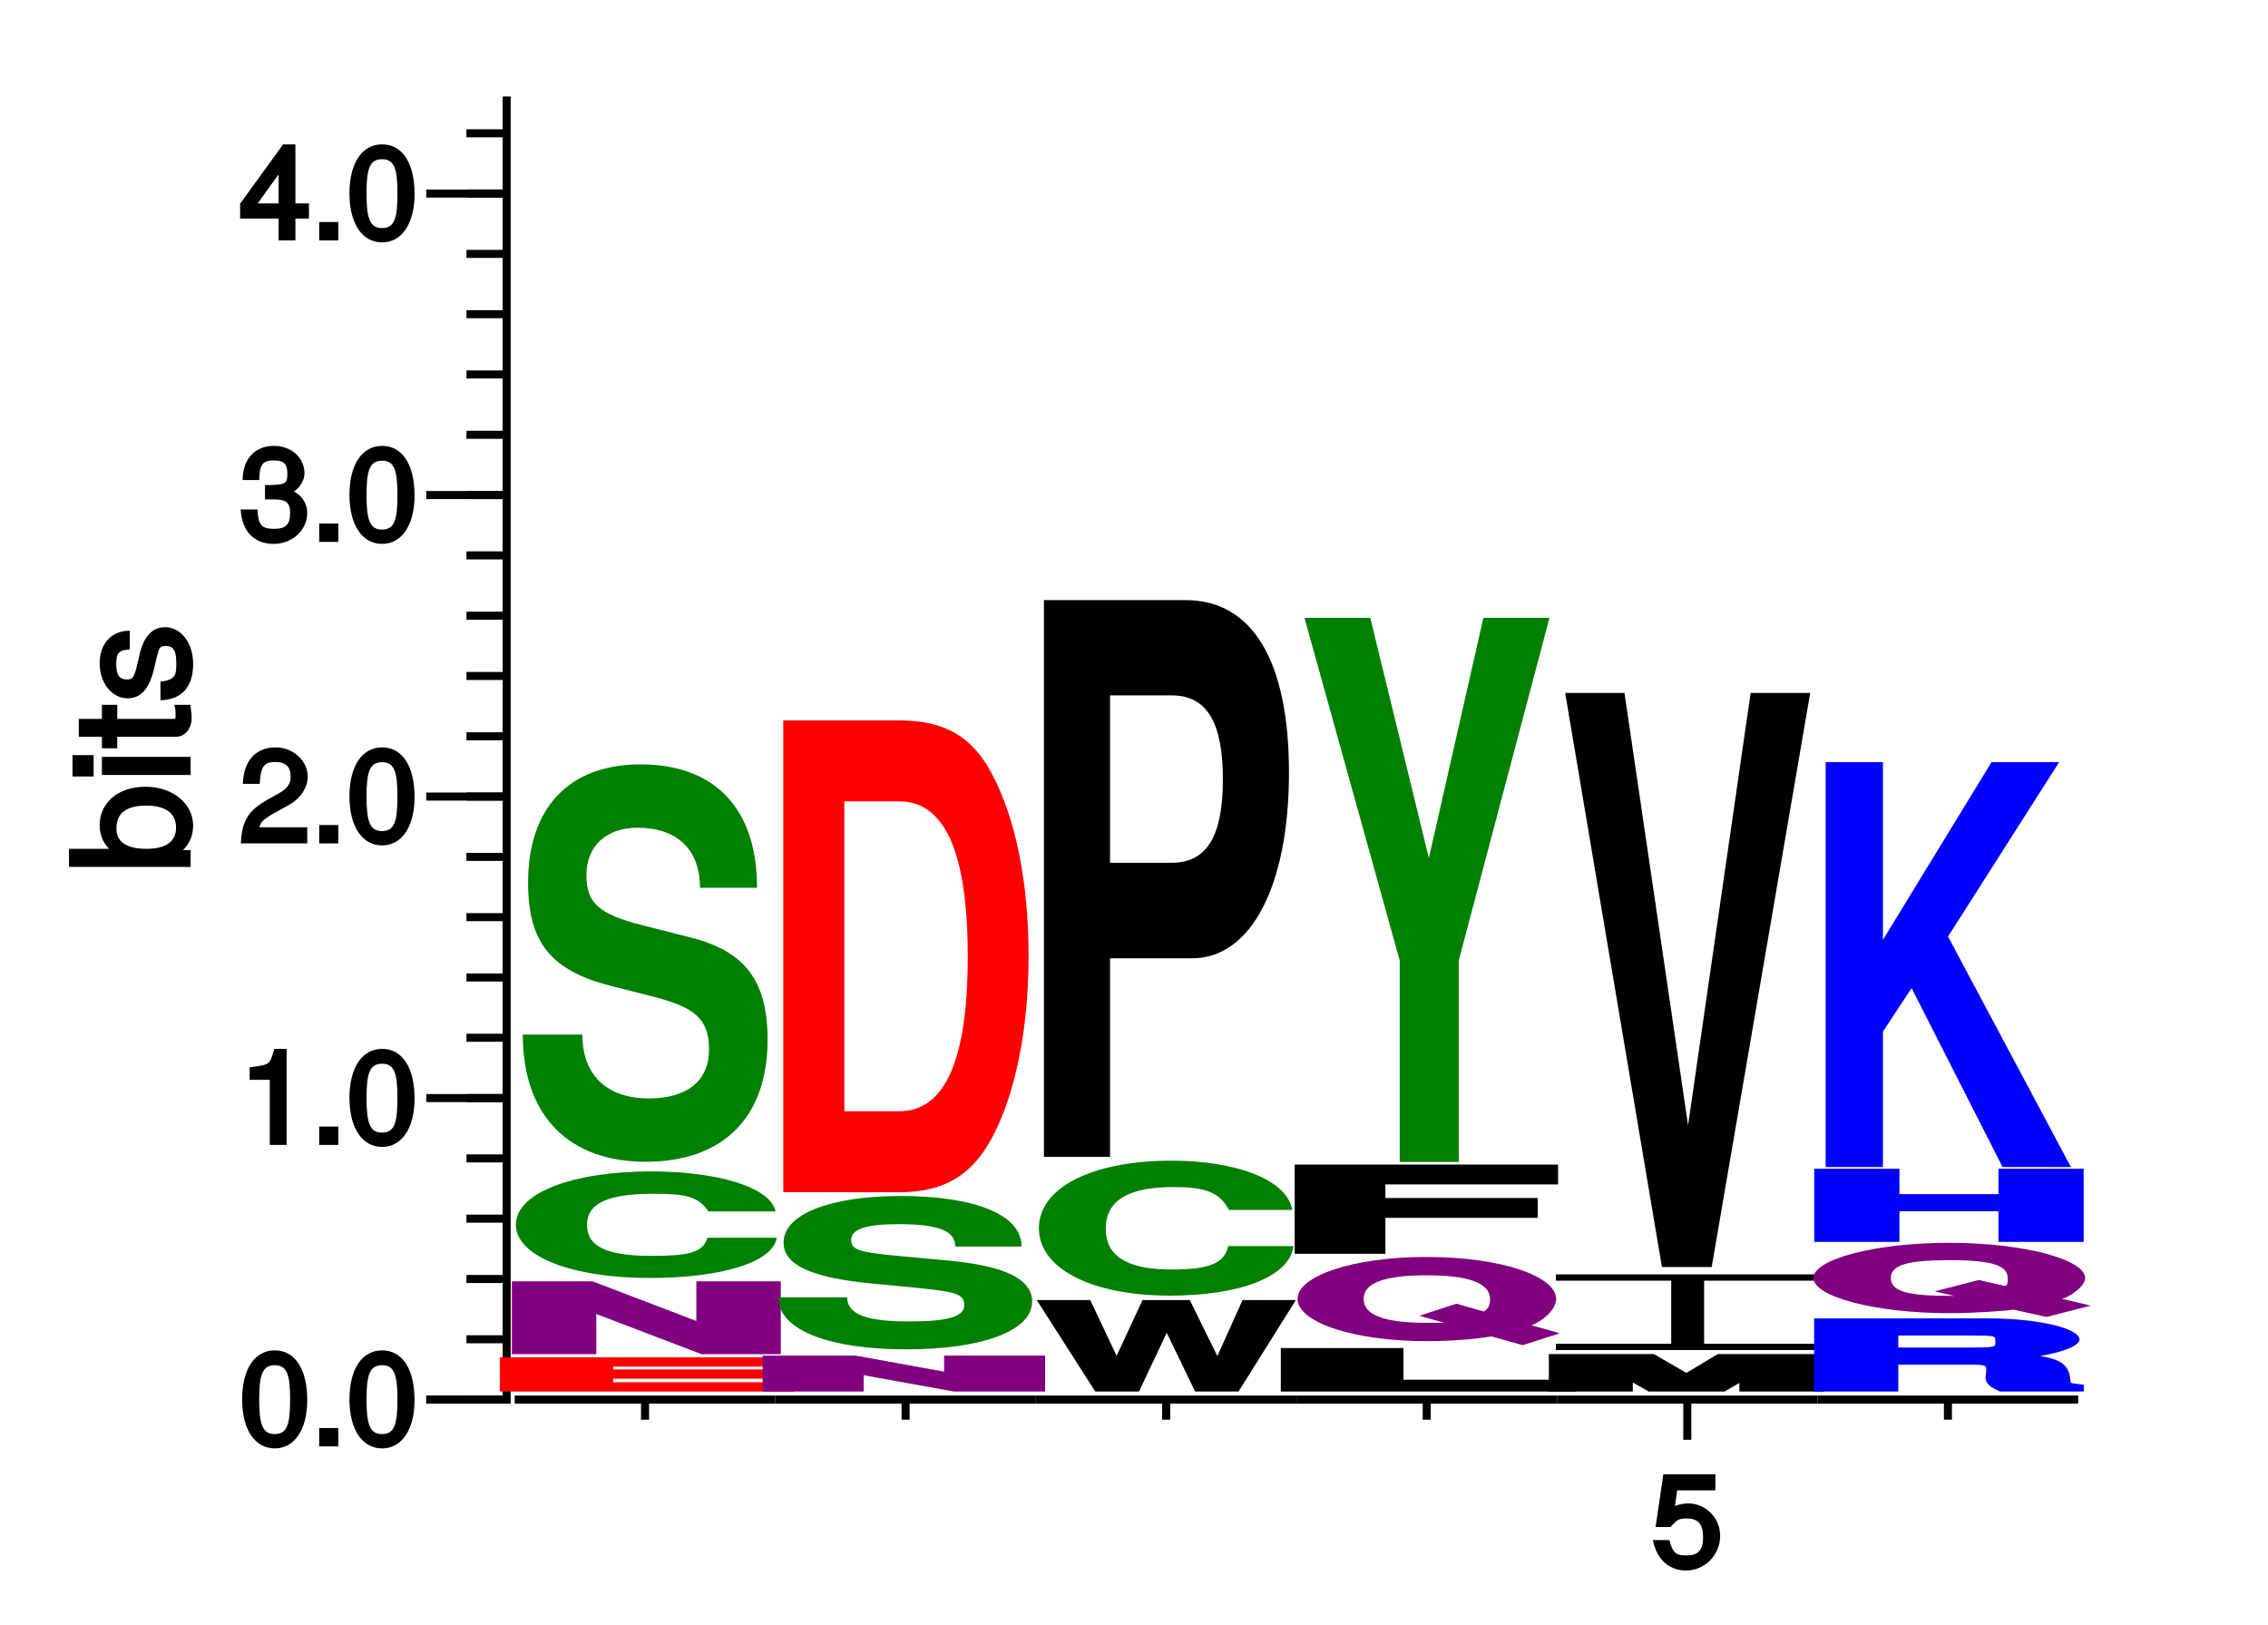 <?xml version="1.0" encoding="UTF-8"?>
<svg xmlns="http://www.w3.org/2000/svg" xmlns:xlink="http://www.w3.org/1999/xlink" width="141pt" height="101pt" viewBox="0 0 141 101" version="1.1">
<defs>
<g>
<symbol overflow="visible" id="glyph0-0">
<path style="stroke:none;" d=""/>
</symbol>
<symbol overflow="visible" id="glyph0-1">
<path style="stroke:none;" d="M 4.219 -2.875 C 4.219 -4.844 3.438 -5.969 2.203 -5.969 C 0.969 -5.969 0.172 -4.828 0.172 -2.922 C 0.172 -1.016 0.984 0.125 2.203 0.125 C 3.406 0.125 4.219 -1.016 4.219 -2.875 Z M 3.156 -2.938 C 3.156 -1.344 2.969 -0.766 2.188 -0.766 C 1.438 -0.766 1.234 -1.375 1.234 -2.922 C 1.234 -4.469 1.438 -5.047 2.203 -5.047 C 2.953 -5.047 3.156 -4.469 3.156 -2.938 Z M 3.156 -2.938 "/>
</symbol>
<symbol overflow="visible" id="glyph0-2">
<path style="stroke:none;" d="M 1.703 -0.156 L 1.703 -1.141 L 0.516 -1.141 L 0.516 0 L 1.703 0 Z M 1.703 -0.156 "/>
</symbol>
<symbol overflow="visible" id="glyph0-3">
<path style="stroke:none;" d="M 2.938 -0.156 L 2.938 -5.969 L 2.172 -5.969 C 1.891 -4.969 1.906 -4.984 0.641 -4.828 L 0.641 -4.047 L 1.891 -4.047 L 1.891 0 L 2.938 0 Z M 2.938 -0.156 "/>
</symbol>
<symbol overflow="visible" id="glyph0-4">
<path style="stroke:none;" d="M 4.25 -4.156 C 4.25 -5.125 3.344 -5.969 2.266 -5.969 C 1.109 -5.969 0.266 -5.25 0.219 -3.703 L 1.266 -3.703 C 1.328 -4.812 1.547 -5.062 2.25 -5.062 C 2.891 -5.062 3.188 -4.75 3.188 -4.141 C 3.188 -3.703 2.984 -3.422 2.484 -3.125 L 1.75 -2.719 C 0.562 -2.047 0.156 -1.422 0.094 0 L 4.219 0 L 4.219 -1 L 1.25 -1 C 1.297 -1.312 1.5 -1.5 2.203 -1.906 L 3 -2.344 C 3.797 -2.766 4.25 -3.469 4.25 -4.156 Z M 4.25 -4.156 "/>
</symbol>
<symbol overflow="visible" id="glyph0-5">
<path style="stroke:none;" d="M 4.219 -1.797 C 4.219 -2.484 3.766 -3.047 3.094 -3.266 L 3.094 -2.969 C 3.609 -3.172 4.047 -3.703 4.047 -4.266 C 4.047 -5.234 3.234 -5.969 2.156 -5.969 C 1.016 -5.969 0.219 -5.219 0.203 -3.844 L 1.234 -3.844 C 1.266 -4.828 1.438 -5.062 2.156 -5.062 C 2.781 -5.062 2.984 -4.844 2.984 -4.234 C 2.984 -3.625 2.891 -3.531 1.594 -3.531 L 1.594 -2.641 L 2.156 -2.641 C 2.922 -2.641 3.156 -2.422 3.156 -1.797 C 3.156 -1.078 2.891 -0.812 2.156 -0.812 C 1.391 -0.812 1.172 -1.047 1.125 -2.016 L 0.078 -2.016 C 0.172 -0.594 0.969 0.125 2.125 0.125 C 3.297 0.125 4.219 -0.734 4.219 -1.797 Z M 4.219 -1.797 "/>
</symbol>
<symbol overflow="visible" id="glyph0-6">
<path style="stroke:none;" d="M 4.328 -1.516 L 4.328 -2.297 L 3.484 -2.297 L 3.484 -5.969 L 2.719 -5.969 L 0.047 -2.281 L 0.047 -1.359 L 2.438 -1.359 L 2.438 0 L 3.484 0 L 3.484 -1.359 L 4.328 -1.359 Z M 2.609 -2.297 L 1.141 -2.297 L 2.734 -4.516 L 2.438 -4.625 L 2.438 -2.297 Z M 2.609 -2.297 "/>
</symbol>
<symbol overflow="visible" id="glyph0-7">
<path style="stroke:none;" d="M 4.266 -2.031 C 4.266 -3.156 3.359 -4.047 2.266 -4.047 C 1.875 -4.047 1.438 -3.891 1.453 -3.891 L 1.594 -4.859 L 3.969 -4.859 L 3.969 -5.859 L 0.734 -5.859 L 0.25 -2.578 L 1.188 -2.578 C 1.547 -3.016 1.703 -3.109 2.141 -3.109 C 2.906 -3.109 3.203 -2.781 3.203 -1.938 C 3.203 -1.125 2.906 -0.812 2.141 -0.812 C 1.531 -0.812 1.312 -0.969 1.109 -1.766 L 0.078 -1.766 C 0.344 -0.484 1.156 0.125 2.156 0.125 C 3.297 0.125 4.266 -0.828 4.266 -2.031 Z M 4.266 -2.031 "/>
</symbol>
<symbol overflow="visible" id="glyph1-0">
<path style="stroke:none;" d=""/>
</symbol>
<symbol overflow="visible" id="glyph1-1">
<path style="stroke:none;" d="M -2.812 -5.375 C -4.516 -5.375 -5.656 -4.375 -5.656 -2.984 C -5.656 -2.266 -5.344 -1.656 -4.766 -1.266 L -4.656 -1.516 L -7.562 -1.516 L -7.562 -0.391 L 0 -0.391 L 0 -1.438 L -0.875 -1.438 L -0.797 -1.188 C -0.188 -1.578 0.156 -2.219 0.156 -2.953 C 0.156 -4.328 -1.109 -5.375 -2.812 -5.375 Z M -2.766 -4.203 C -1.562 -4.203 -0.906 -3.734 -0.906 -2.828 C -0.906 -1.953 -1.562 -1.516 -2.75 -1.516 C -3.984 -1.516 -4.656 -1.953 -4.609 -2.828 C -4.609 -3.766 -3.938 -4.203 -2.766 -4.203 Z M -2.766 -4.203 "/>
</symbol>
<symbol overflow="visible" id="glyph1-2">
<path style="stroke:none;" d="M -0.125 -1.672 L -5.516 -1.672 L -5.516 -0.547 L 0 -0.547 L 0 -1.672 Z M -6.156 -1.781 L -7.344 -1.781 L -7.344 -0.453 L -6.031 -0.453 L -6.031 -1.781 Z M -6.156 -1.781 "/>
</symbol>
<symbol overflow="visible" id="glyph1-3">
<path style="stroke:none;" d="M -0.125 -2.688 L -1.016 -2.688 C -0.938 -2.438 -0.938 -2.297 -0.938 -2.141 C -0.938 -1.781 -0.891 -1.812 -1.266 -1.812 L -4.562 -1.812 L -4.562 -2.688 L -5.516 -2.688 L -5.516 -1.812 L -6.953 -1.812 L -6.953 -0.703 L -5.516 -0.703 L -5.516 0.016 L -4.562 0.016 L -4.562 -0.703 L -0.891 -0.703 C -0.359 -0.703 0.062 -1.203 0.062 -1.859 C 0.062 -2.062 0.047 -2.266 -0.016 -2.688 Z M -0.125 -2.688 "/>
</symbol>
<symbol overflow="visible" id="glyph1-4">
<path style="stroke:none;" d="M -1.594 -4.734 C -2.375 -4.734 -2.906 -4.156 -3.156 -3.109 L -3.344 -2.312 C -3.516 -1.625 -3.594 -1.484 -3.953 -1.484 C -4.438 -1.484 -4.625 -1.766 -4.625 -2.453 C -4.625 -3.125 -4.453 -3.328 -3.781 -3.344 L -3.781 -4.516 C -4.938 -4.516 -5.656 -3.688 -5.656 -2.484 C -5.656 -1.266 -4.891 -0.312 -3.922 -0.312 C -3.094 -0.312 -2.578 -0.891 -2.281 -2.125 L -2.094 -2.906 C -1.953 -3.484 -1.906 -3.562 -1.531 -3.562 C -1.047 -3.562 -0.891 -3.234 -0.891 -2.5 C -0.891 -1.75 -0.938 -1.469 -1.875 -1.344 L -1.875 -0.188 C -0.516 -0.234 0.156 -1.062 0.156 -2.438 C 0.156 -3.75 -0.594 -4.734 -1.594 -4.734 Z M -1.594 -4.734 "/>
</symbol>
<symbol overflow="visible" id="glyph2-0">
<path style="stroke:none;" d=""/>
</symbol>
<symbol overflow="visible" id="glyph2-1">
<path style="stroke:none;" d="M 19.188 -0.125 L 19.188 -0.578 L 7.906 -0.578 L 7.906 -0.797 L 17.875 -0.797 L 17.875 -1.375 L 7.906 -1.375 L 7.906 -1.547 L 18.672 -1.547 L 18.672 -2.125 L 0.859 -2.125 L 0.859 0 L 19.188 0 Z M 19.188 -0.125 "/>
</symbol>
<symbol overflow="visible" id="glyph3-0">
<path style="stroke:none;" d=""/>
</symbol>
<symbol overflow="visible" id="glyph3-1">
<path style="stroke:none;" d="M 17.781 -0.172 L 17.781 -4.531 L 12.531 -4.531 L 12.531 -1.516 L 13.688 -1.625 L 6.078 -4.531 L 1.062 -4.531 L 1.062 0 L 6.312 0 L 6.312 -3.062 L 5.156 -2.938 L 12.859 0 L 17.781 0 Z M 17.781 -0.172 "/>
</symbol>
<symbol overflow="visible" id="glyph4-0">
<path style="stroke:none;" d=""/>
</symbol>
<symbol overflow="visible" id="glyph4-1">
<path style="stroke:none;" d="M 16.406 -2.406 L 12.531 -2.406 C 12.266 -1.453 11.281 -1.281 9.047 -1.281 C 6.281 -1.281 5.047 -1.859 5.047 -3.203 C 5.047 -4.547 6.344 -5.141 9.172 -5.141 C 11.109 -5.141 11.953 -5 12.594 -4.047 L 16.766 -4.047 C 16.438 -5.609 12.984 -6.531 9.047 -6.531 C 4.125 -6.531 0.625 -5.188 0.625 -3.219 C 0.625 -1.25 4.094 0.094 8.953 0.094 C 13.297 0.094 16.594 -0.844 16.844 -2.406 Z M 16.406 -2.406 "/>
</symbol>
<symbol overflow="visible" id="glyph5-0">
<path style="stroke:none;" d=""/>
</symbol>
<symbol overflow="visible" id="glyph5-1">
<path style="stroke:none;" d="M 16.031 -7.188 C 16.031 -10.953 14.562 -12.734 11.141 -13.578 L 8.25 -14.312 C 5.547 -15 4.766 -15.688 4.766 -17.422 C 4.766 -19.234 6 -20.375 7.953 -20.375 C 10.359 -20.375 11.828 -19.062 11.828 -16.641 L 15.375 -16.641 C 15.375 -21.688 12.641 -24.312 8.125 -24.312 C 3.703 -24.312 1.141 -21.625 1.141 -16.969 C 1.141 -13.219 2.578 -11.484 6.328 -10.531 L 8.922 -9.875 C 11.453 -9.219 12.391 -8.531 12.391 -6.594 C 12.391 -4.594 10.969 -3.547 8.656 -3.547 C 6.078 -3.547 4.516 -4.953 4.516 -7.516 L 0.812 -7.516 C 0.812 -2.391 3.75 0.391 8.453 0.391 C 13.219 0.391 16.031 -2.328 16.031 -7.188 Z M 16.031 -7.188 "/>
</symbol>
<symbol overflow="visible" id="glyph6-0">
<path style="stroke:none;" d=""/>
</symbol>
<symbol overflow="visible" id="glyph6-1">
<path style="stroke:none;" d="M 18.047 -0.141 L 18.047 -2.234 L 11.766 -2.234 L 11.766 -0.766 L 13.844 -0.859 L 6.266 -2.234 L 0.484 -2.234 L 0.484 0 L 6.766 0 L 6.766 -1.484 L 4.688 -1.391 L 12.375 0 L 18.047 0 Z M 18.047 -0.141 "/>
</symbol>
<symbol overflow="visible" id="glyph7-0">
<path style="stroke:none;" d=""/>
</symbol>
<symbol overflow="visible" id="glyph7-1">
<path style="stroke:none;" d="M 16.281 -2.828 C 16.281 -4.25 14.531 -5.047 11.125 -5.375 L 8.234 -5.641 C 5.531 -5.891 5.031 -6.016 5.031 -6.672 C 5.031 -7.344 5.984 -7.641 7.938 -7.641 C 10.344 -7.641 11.5 -7.281 11.5 -6.25 L 15.625 -6.25 C 15.625 -8.281 12.609 -9.391 8.109 -9.391 C 3.688 -9.391 0.828 -8.25 0.828 -6.5 C 0.828 -5.094 2.578 -4.312 6.312 -3.953 L 8.906 -3.703 C 11.422 -3.453 12.062 -3.344 12.062 -2.609 C 12.062 -1.859 10.953 -1.594 8.641 -1.594 C 6.062 -1.594 4.781 -2 4.781 -3.094 L 0.5 -3.094 C 0.5 -1.031 3.734 0.141 8.438 0.141 C 13.203 0.141 16.281 -1.016 16.281 -2.828 Z M 16.281 -2.828 "/>
</symbol>
<symbol overflow="visible" id="glyph8-0">
<path style="stroke:none;" d=""/>
</symbol>
<symbol overflow="visible" id="glyph8-1">
<path style="stroke:none;" d="M 17.188 -14.688 C 17.188 -19.188 16.406 -23.172 14.938 -25.953 C 13.703 -28.328 11.969 -29.328 9.141 -29.328 L 1.938 -29.328 L 1.938 0 L 9.141 0 C 11.938 0 13.672 -1.047 14.938 -3.422 C 16.375 -6.156 17.188 -10.141 17.188 -14.688 Z M 13.406 -14.641 C 13.406 -8.203 11.984 -5.031 9.141 -5.031 L 5.734 -5.031 L 5.734 -24.297 L 9.141 -24.297 C 11.984 -24.297 13.406 -21.125 13.406 -14.641 Z M 13.406 -14.641 "/>
</symbol>
<symbol overflow="visible" id="glyph9-0">
<path style="stroke:none;" d=""/>
</symbol>
<symbol overflow="visible" id="glyph9-1">
<path style="stroke:none;" d="M 15.453 -5.688 L 12.562 -5.688 L 10.672 -1.484 L 11.344 -1.5 L 9.281 -5.688 L 6.344 -5.688 L 4.391 -1.484 L 5.062 -1.516 L 3.094 -5.688 L -0.234 -5.688 L 3.406 0 L 6.125 0 L 8.172 -4.344 L 7.516 -4.344 L 9.609 0 L 12.312 0 L 15.875 -5.688 Z M 15.453 -5.688 "/>
</symbol>
<symbol overflow="visible" id="glyph10-0">
<path style="stroke:none;" d=""/>
</symbol>
<symbol overflow="visible" id="glyph10-1">
<path style="stroke:none;" d="M 16.25 -2.953 L 12.5 -2.953 C 12.266 -1.812 11.172 -1.5 8.969 -1.5 C 6.219 -1.5 4.891 -2.328 4.891 -4.031 C 4.891 -5.781 6.281 -6.625 9.078 -6.625 C 11 -6.625 11.953 -6.344 12.547 -5.203 L 16.484 -5.203 C 16.156 -7.141 12.859 -8.266 8.969 -8.266 C 4.078 -8.266 0.734 -6.609 0.734 -4.062 C 0.734 -1.531 4.062 0.125 8.875 0.125 C 13.156 0.125 16.312 -1.016 16.562 -2.953 Z M 16.25 -2.953 "/>
</symbol>
<symbol overflow="visible" id="glyph11-0">
<path style="stroke:none;" d=""/>
</symbol>
<symbol overflow="visible" id="glyph11-1">
<path style="stroke:none;" d="M 17.312 -23.891 C 17.312 -30.812 15.047 -34.609 10.891 -34.609 L 2.078 -34.609 L 2.078 0 L 6.188 0 L 6.188 -12.344 L 11.297 -12.344 C 14.953 -12.344 17.312 -16.859 17.312 -23.891 Z M 13.203 -23.453 C 13.203 -19.938 12.203 -18.281 10.016 -18.281 L 6.188 -18.281 L 6.188 -28.688 L 10.016 -28.688 C 12.203 -28.688 13.203 -27.016 13.203 -23.453 Z M 13.203 -23.453 "/>
</symbol>
<symbol overflow="visible" id="glyph12-0">
<path style="stroke:none;" d=""/>
</symbol>
<symbol overflow="visible" id="glyph12-1">
<path style="stroke:none;" d="M 19.344 -0.156 L 19.344 -0.734 L 8.578 -0.734 L 8.578 -2.703 L 0.953 -2.703 L 0.953 0 L 19.344 0 Z M 19.344 -0.156 "/>
</symbol>
<symbol overflow="visible" id="glyph13-0">
<path style="stroke:none;" d=""/>
</symbol>
<symbol overflow="visible" id="glyph13-1">
<path style="stroke:none;" d="M 16.453 -0.516 L 15.047 -0.906 C 15.781 -1.188 16.578 -1.906 16.578 -2.547 C 16.578 -3.953 13.156 -5.156 8.531 -5.156 C 3.922 -5.156 0.5 -3.969 0.5 -2.547 C 0.5 -1.109 3.938 0.078 8.531 0.078 C 10.156 0.078 11.688 -0.062 12.547 -0.219 L 14.5 0.328 L 16.797 -0.406 Z M 12.469 -2.531 C 12.469 -2.141 12.359 -1.938 12.078 -1.766 L 10.375 -2.25 L 8.078 -1.5 L 9.625 -1.062 C 9.625 -1.062 9.203 -1.062 8.516 -1.062 C 5.922 -1.062 4.609 -1.531 4.609 -2.547 C 4.609 -3.547 5.922 -4.016 8.531 -4.016 C 11.188 -4.016 12.469 -3.516 12.469 -2.531 Z M 12.469 -2.531 "/>
</symbol>
<symbol overflow="visible" id="glyph14-0">
<path style="stroke:none;" d=""/>
</symbol>
<symbol overflow="visible" id="glyph14-1">
<path style="stroke:none;" d="M 17.969 -4.484 L 17.969 -5.547 L 1.594 -5.547 L 1.594 0 L 7.234 0 L 7.234 -2.234 L 16.703 -2.234 L 16.703 -3.469 L 7.234 -3.469 L 7.234 -4.312 L 17.969 -4.312 Z M 17.969 -4.484 "/>
</symbol>
<symbol overflow="visible" id="glyph15-0">
<path style="stroke:none;" d=""/>
</symbol>
<symbol overflow="visible" id="glyph15-1">
<path style="stroke:none;" d="M 15.891 -33.828 L 11.781 -33.828 L 8.391 -18.891 L 4.75 -33.828 L 0.656 -33.828 L 6.578 -12.531 L 6.578 0 L 10.25 0 L 10.25 -12.531 Z M 15.891 -33.828 "/>
</symbol>
<symbol overflow="visible" id="glyph16-0">
<path style="stroke:none;" d=""/>
</symbol>
<symbol overflow="visible" id="glyph16-1">
<path style="stroke:none;" d="M 17.438 -0.141 L 17.438 -2.328 L 10.859 -2.328 L 7.891 -0.547 L 9.938 -0.562 L 6.891 -2.328 L 0.359 -2.328 L 0.359 0 L 5.578 0 L 5.578 -1.734 L 3.531 -1.734 L 6.562 0 L 11.281 0 L 14.266 -1.734 L 12.203 -1.734 L 12.203 0 L 17.438 0 Z M 17.438 -0.141 "/>
</symbol>
<symbol overflow="visible" id="glyph17-0">
<path style="stroke:none;" d=""/>
</symbol>
<symbol overflow="visible" id="glyph17-1">
<path style="stroke:none;" d="M 4.094 -4.703 L 4.094 -4.312 L 11.266 -4.312 L 11.266 -0.391 L 4.094 -0.391 L 4.094 0 L 20.484 0 L 20.484 -0.391 L 13.312 -0.391 L 13.312 -4.312 L 20.484 -4.312 L 20.484 -4.703 Z M 4.094 -4.703 "/>
</symbol>
<symbol overflow="visible" id="glyph18-0">
<path style="stroke:none;" d=""/>
</symbol>
<symbol overflow="visible" id="glyph18-1">
<path style="stroke:none;" d="M 15.828 -35.688 L 12.125 -35.688 L 8.234 -8.812 L 4.281 -35.688 L 0.594 -35.688 L 6.609 0 L 9.703 0 Z M 15.828 -35.688 "/>
</symbol>
<symbol overflow="visible" id="glyph19-0">
<path style="stroke:none;" d=""/>
</symbol>
<symbol overflow="visible" id="glyph19-1">
<path style="stroke:none;" d="M 18.125 -0.172 L 18.125 -0.422 C 17.328 -0.531 17.297 -0.484 17.297 -0.672 C 17.203 -1.922 16.422 -2.141 14.031 -2.375 L 14.031 -2.031 C 16.141 -2.219 17.859 -2.734 17.859 -3.234 C 17.859 -3.891 15.469 -4.547 12.141 -4.547 L 1.359 -4.547 L 1.359 0 L 6.594 0 L 6.594 -1.672 L 10.359 -1.672 C 12.047 -1.672 12.062 -1.688 12.062 -1.312 L 12.016 -0.875 C 12.016 -0.5 12.328 -0.25 12.938 0 L 18.125 0 Z M 12.625 -3.125 C 12.625 -2.75 12.781 -2.734 10.594 -2.734 L 6.594 -2.734 L 6.594 -3.484 L 10.594 -3.484 C 12.703 -3.484 12.625 -3.484 12.625 -3.125 Z M 12.625 -3.125 "/>
</symbol>
<symbol overflow="visible" id="glyph20-0">
<path style="stroke:none;" d=""/>
</symbol>
<symbol overflow="visible" id="glyph20-1">
<path style="stroke:none;" d="M 16.828 -0.547 L 15.625 -0.828 C 16.141 -0.969 17.062 -1.609 17.062 -2.125 C 17.062 -3.266 13.281 -4.312 8.625 -4.312 C 3.953 -4.312 0.172 -3.281 0.172 -2.125 C 0.172 -0.969 3.984 0.062 8.625 0.062 C 10.266 0.062 12.016 -0.078 12.625 -0.156 L 14.656 0.297 L 17.406 -0.406 Z M 12.25 -2.109 C 12.25 -1.797 12.234 -1.688 12.094 -1.625 L 10.453 -2 L 7.703 -1.297 L 9.172 -0.953 C 9.469 -0.984 9.297 -1.016 8.594 -1.016 C 5.969 -1.016 4.984 -1.312 4.984 -2.125 C 4.984 -2.922 5.969 -3.234 8.625 -3.234 C 11.281 -3.234 12.25 -2.906 12.25 -2.109 Z M 12.25 -2.109 "/>
</symbol>
<symbol overflow="visible" id="glyph21-0">
<path style="stroke:none;" d=""/>
</symbol>
<symbol overflow="visible" id="glyph21-1">
<path style="stroke:none;" d="M 17.828 -0.172 L 17.828 -4.547 L 12.531 -4.547 L 12.531 -2.969 L 6.375 -2.969 L 6.375 -4.547 L 1.078 -4.547 L 1.078 0 L 6.375 0 L 6.375 -1.906 L 12.531 -1.906 L 12.531 0 L 17.828 0 Z M 17.828 -0.172 "/>
</symbol>
<symbol overflow="visible" id="glyph22-0">
<path style="stroke:none;" d=""/>
</symbol>
<symbol overflow="visible" id="glyph22-1">
<path style="stroke:none;" d="M 17 0 L 9.359 -14.328 L 16.266 -25.172 L 12.062 -25.172 L 5.312 -14.125 L 5.312 -25.172 L 1.75 -25.172 L 1.75 0 L 5.312 0 L 5.312 -8.422 L 7.094 -11.125 L 12.75 0 Z M 17 0 "/>
</symbol>
</g>
</defs>
<g id="surface1">
<path style="fill:none;stroke-width:2.083;stroke-linecap:butt;stroke-linejoin:miter;stroke:rgb(0%,0%,0%);stroke-opacity:1;stroke-miterlimit:10;" d="M 110.417 58.333 L 131.25 58.333 L 131.25 395.833 " transform="matrix(0.24,0,0,-0.24,0,101)"/>
<g style="fill:rgb(0%,0%,0%);fill-opacity:1;">
  <use xlink:href="#glyph0-1" x="14.881" y="89.91"/>
  <use xlink:href="#glyph0-2" x="19.329" y="89.91"/>
  <use xlink:href="#glyph0-1" x="21.553" y="89.91"/>
</g>
<path style="fill:none;stroke-width:2.083;stroke-linecap:butt;stroke-linejoin:miter;stroke:rgb(0%,0%,0%);stroke-opacity:1;stroke-miterlimit:10;" d="M 110.417 58.333 L 131.25 58.333 " transform="matrix(0.24,0,0,-0.24,0,101)"/>
<g style="fill:rgb(0%,0%,0%);fill-opacity:1;">
  <use xlink:href="#glyph0-3" x="14.881" y="71.169"/>
  <use xlink:href="#glyph0-2" x="19.329" y="71.169"/>
  <use xlink:href="#glyph0-1" x="21.553" y="71.169"/>
</g>
<path style="fill:none;stroke-width:2.083;stroke-linecap:butt;stroke-linejoin:miter;stroke:rgb(0%,0%,0%);stroke-opacity:1;stroke-miterlimit:10;" d="M 110.417 136.426 L 131.25 136.426 " transform="matrix(0.24,0,0,-0.24,0,101)"/>
<g style="fill:rgb(0%,0%,0%);fill-opacity:1;">
  <use xlink:href="#glyph0-4" x="14.881" y="52.427"/>
  <use xlink:href="#glyph0-2" x="19.329" y="52.427"/>
  <use xlink:href="#glyph0-1" x="21.553" y="52.427"/>
</g>
<path style="fill:none;stroke-width:2.083;stroke-linecap:butt;stroke-linejoin:miter;stroke:rgb(0%,0%,0%);stroke-opacity:1;stroke-miterlimit:10;" d="M 110.417 214.518 L 131.25 214.518 " transform="matrix(0.24,0,0,-0.24,0,101)"/>
<g style="fill:rgb(0%,0%,0%);fill-opacity:1;">
  <use xlink:href="#glyph0-5" x="14.881" y="33.685"/>
  <use xlink:href="#glyph0-2" x="19.329" y="33.685"/>
  <use xlink:href="#glyph0-1" x="21.553" y="33.685"/>
</g>
<path style="fill:none;stroke-width:2.083;stroke-linecap:butt;stroke-linejoin:miter;stroke:rgb(0%,0%,0%);stroke-opacity:1;stroke-miterlimit:10;" d="M 110.417 292.611 L 131.25 292.611 " transform="matrix(0.24,0,0,-0.24,0,101)"/>
<g style="fill:rgb(0%,0%,0%);fill-opacity:1;">
  <use xlink:href="#glyph0-6" x="14.881" y="14.943"/>
  <use xlink:href="#glyph0-2" x="19.329" y="14.943"/>
  <use xlink:href="#glyph0-1" x="21.553" y="14.943"/>
</g>
<path style="fill:none;stroke-width:2.083;stroke-linecap:butt;stroke-linejoin:miter;stroke:rgb(0%,0%,0%);stroke-opacity:1;stroke-miterlimit:10;" d="M 110.417 370.703 L 131.25 370.703 " transform="matrix(0.24,0,0,-0.24,0,101)"/>
<path style="fill:none;stroke-width:2.083;stroke-linecap:butt;stroke-linejoin:miter;stroke:rgb(0%,0%,0%);stroke-opacity:1;stroke-miterlimit:10;" d="M 131.25 58.333 L 120.833 58.333 " transform="matrix(0.24,0,0,-0.24,0,101)"/>
<path style="fill:none;stroke-width:2.083;stroke-linecap:butt;stroke-linejoin:miter;stroke:rgb(0%,0%,0%);stroke-opacity:1;stroke-miterlimit:10;" d="M 131.25 73.958 L 120.833 73.958 " transform="matrix(0.24,0,0,-0.24,0,101)"/>
<path style="fill:none;stroke-width:2.083;stroke-linecap:butt;stroke-linejoin:miter;stroke:rgb(0%,0%,0%);stroke-opacity:1;stroke-miterlimit:10;" d="M 131.25 89.567 L 120.833 89.567 " transform="matrix(0.24,0,0,-0.24,0,101)"/>
<path style="fill:none;stroke-width:2.083;stroke-linecap:butt;stroke-linejoin:miter;stroke:rgb(0%,0%,0%);stroke-opacity:1;stroke-miterlimit:10;" d="M 131.25 105.192 L 120.833 105.192 " transform="matrix(0.24,0,0,-0.24,0,101)"/>
<path style="fill:none;stroke-width:2.083;stroke-linecap:butt;stroke-linejoin:miter;stroke:rgb(0%,0%,0%);stroke-opacity:1;stroke-miterlimit:10;" d="M 131.25 120.801 L 120.833 120.801 " transform="matrix(0.24,0,0,-0.24,0,101)"/>
<path style="fill:none;stroke-width:2.083;stroke-linecap:butt;stroke-linejoin:miter;stroke:rgb(0%,0%,0%);stroke-opacity:1;stroke-miterlimit:10;" d="M 131.25 136.426 L 120.833 136.426 " transform="matrix(0.24,0,0,-0.24,0,101)"/>
<path style="fill:none;stroke-width:2.083;stroke-linecap:butt;stroke-linejoin:miter;stroke:rgb(0%,0%,0%);stroke-opacity:1;stroke-miterlimit:10;" d="M 131.25 152.051 L 120.833 152.051 " transform="matrix(0.24,0,0,-0.24,0,101)"/>
<path style="fill:none;stroke-width:2.083;stroke-linecap:butt;stroke-linejoin:miter;stroke:rgb(0%,0%,0%);stroke-opacity:1;stroke-miterlimit:10;" d="M 131.25 167.66 L 120.833 167.66 " transform="matrix(0.24,0,0,-0.24,0,101)"/>
<path style="fill:none;stroke-width:2.083;stroke-linecap:butt;stroke-linejoin:miter;stroke:rgb(0%,0%,0%);stroke-opacity:1;stroke-miterlimit:10;" d="M 131.25 183.285 L 120.833 183.285 " transform="matrix(0.24,0,0,-0.24,0,101)"/>
<path style="fill:none;stroke-width:2.083;stroke-linecap:butt;stroke-linejoin:miter;stroke:rgb(0%,0%,0%);stroke-opacity:1;stroke-miterlimit:10;" d="M 131.25 198.893 L 120.833 198.893 " transform="matrix(0.24,0,0,-0.24,0,101)"/>
<path style="fill:none;stroke-width:2.083;stroke-linecap:butt;stroke-linejoin:miter;stroke:rgb(0%,0%,0%);stroke-opacity:1;stroke-miterlimit:10;" d="M 131.25 214.518 L 120.833 214.518 " transform="matrix(0.24,0,0,-0.24,0,101)"/>
<path style="fill:none;stroke-width:2.083;stroke-linecap:butt;stroke-linejoin:miter;stroke:rgb(0%,0%,0%);stroke-opacity:1;stroke-miterlimit:10;" d="M 131.25 230.127 L 120.833 230.127 " transform="matrix(0.24,0,0,-0.24,0,101)"/>
<path style="fill:none;stroke-width:2.083;stroke-linecap:butt;stroke-linejoin:miter;stroke:rgb(0%,0%,0%);stroke-opacity:1;stroke-miterlimit:10;" d="M 131.25 245.752 L 120.833 245.752 " transform="matrix(0.24,0,0,-0.24,0,101)"/>
<path style="fill:none;stroke-width:2.083;stroke-linecap:butt;stroke-linejoin:miter;stroke:rgb(0%,0%,0%);stroke-opacity:1;stroke-miterlimit:10;" d="M 131.25 261.361 L 120.833 261.361 " transform="matrix(0.24,0,0,-0.24,0,101)"/>
<path style="fill:none;stroke-width:2.083;stroke-linecap:butt;stroke-linejoin:miter;stroke:rgb(0%,0%,0%);stroke-opacity:1;stroke-miterlimit:10;" d="M 131.25 276.986 L 120.833 276.986 " transform="matrix(0.24,0,0,-0.24,0,101)"/>
<path style="fill:none;stroke-width:2.083;stroke-linecap:butt;stroke-linejoin:miter;stroke:rgb(0%,0%,0%);stroke-opacity:1;stroke-miterlimit:10;" d="M 131.25 292.611 L 120.833 292.611 " transform="matrix(0.24,0,0,-0.24,0,101)"/>
<path style="fill:none;stroke-width:2.083;stroke-linecap:butt;stroke-linejoin:miter;stroke:rgb(0%,0%,0%);stroke-opacity:1;stroke-miterlimit:10;" d="M 131.25 308.219 L 120.833 308.219 " transform="matrix(0.24,0,0,-0.24,0,101)"/>
<path style="fill:none;stroke-width:2.083;stroke-linecap:butt;stroke-linejoin:miter;stroke:rgb(0%,0%,0%);stroke-opacity:1;stroke-miterlimit:10;" d="M 131.25 323.844 L 120.833 323.844 " transform="matrix(0.24,0,0,-0.24,0,101)"/>
<path style="fill:none;stroke-width:2.083;stroke-linecap:butt;stroke-linejoin:miter;stroke:rgb(0%,0%,0%);stroke-opacity:1;stroke-miterlimit:10;" d="M 131.25 339.453 L 120.833 339.453 " transform="matrix(0.24,0,0,-0.24,0,101)"/>
<path style="fill:none;stroke-width:2.083;stroke-linecap:butt;stroke-linejoin:miter;stroke:rgb(0%,0%,0%);stroke-opacity:1;stroke-miterlimit:10;" d="M 131.25 355.078 L 120.833 355.078 " transform="matrix(0.24,0,0,-0.24,0,101)"/>
<path style="fill:none;stroke-width:2.083;stroke-linecap:butt;stroke-linejoin:miter;stroke:rgb(0%,0%,0%);stroke-opacity:1;stroke-miterlimit:10;" d="M 131.25 370.703 L 120.833 370.703 " transform="matrix(0.24,0,0,-0.24,0,101)"/>
<path style="fill:none;stroke-width:2.083;stroke-linecap:butt;stroke-linejoin:miter;stroke:rgb(0%,0%,0%);stroke-opacity:1;stroke-miterlimit:10;" d="M 131.25 386.312 L 120.833 386.312 " transform="matrix(0.24,0,0,-0.24,0,101)"/>
<g style="fill:rgb(0%,0%,0%);fill-opacity:1;">
  <use xlink:href="#glyph1-1" x="11.852" y="54.28"/>
  <use xlink:href="#glyph1-2" x="11.852" y="48.72"/>
  <use xlink:href="#glyph1-3" x="11.852" y="46.5"/>
  <use xlink:href="#glyph1-4" x="11.852" y="43.72"/>
</g>
<path style="fill:none;stroke-width:2.083;stroke-linecap:butt;stroke-linejoin:miter;stroke:rgb(0%,0%,0%);stroke-opacity:1;stroke-miterlimit:10;" d="M 133.333 58.333 L 200.83 58.333 M 167.09 58.333 L 167.09 53.125 " transform="matrix(0.24,0,0,-0.24,0,101)"/>
<g style="fill:rgb(100%,0%,0%);fill-opacity:1;">
  <use xlink:href="#glyph2-1" x="30.213" y="86.5"/>
</g>
<g style="fill:rgb(50.194%,0%,50.194%);fill-opacity:1;">
  <use xlink:href="#glyph3-1" x="30.76" y="84.18"/>
</g>
<g style="fill:rgb(0%,50.194%,0%);fill-opacity:1;">
  <use xlink:href="#glyph4-1" x="31.447" y="79.347"/>
</g>
<g style="fill:rgb(0%,50.194%,0%);fill-opacity:1;">
  <use xlink:href="#glyph5-1" x="31.69" y="71.827"/>
</g>
<path style="fill:none;stroke-width:2.083;stroke-linecap:butt;stroke-linejoin:miter;stroke:rgb(0%,0%,0%);stroke-opacity:1;stroke-miterlimit:10;" d="M 200.83 58.333 L 268.327 58.333 M 234.587 58.333 L 234.587 53.125 " transform="matrix(0.24,0,0,-0.24,0,101)"/>
<g style="fill:rgb(50.194%,0%,50.194%);fill-opacity:1;">
  <use xlink:href="#glyph6-1" x="46.927" y="86.5"/>
</g>
<g style="fill:rgb(0%,50.194%,0%);fill-opacity:1;">
  <use xlink:href="#glyph7-1" x="47.887" y="83.737"/>
</g>
<g style="fill:rgb(100%,0%,0%);fill-opacity:1;">
  <use xlink:href="#glyph8-1" x="46.758" y="74.11"/>
</g>
<path style="fill:none;stroke-width:2.083;stroke-linecap:butt;stroke-linejoin:miter;stroke:rgb(0%,0%,0%);stroke-opacity:1;stroke-miterlimit:10;" d="M 268.327 58.333 L 335.84 58.333 M 302.083 58.333 L 302.083 53.125 " transform="matrix(0.24,0,0,-0.24,0,101)"/>
<g style="fill:rgb(0%,0%,0%);fill-opacity:1;">
  <use xlink:href="#glyph9-1" x="64.687" y="86.5"/>
</g>
<g style="fill:rgb(0%,50.194%,0%);fill-opacity:1;">
  <use xlink:href="#glyph10-1" x="63.854" y="80.414"/>
</g>
<g style="fill:rgb(0%,0%,0%);fill-opacity:1;">
  <use xlink:href="#glyph11-1" x="62.823" y="71.913"/>
</g>
<path style="fill:none;stroke-width:2.083;stroke-linecap:butt;stroke-linejoin:miter;stroke:rgb(0%,0%,0%);stroke-opacity:1;stroke-miterlimit:10;" d="M 335.84 58.333 L 403.337 58.333 M 369.58 58.333 L 369.58 53.125 " transform="matrix(0.24,0,0,-0.24,0,101)"/>
<g style="fill:rgb(0%,0%,0%);fill-opacity:1;">
  <use xlink:href="#glyph12-1" x="78.674" y="86.5"/>
</g>
<g style="fill:rgb(50.194%,0%,50.194%);fill-opacity:1;">
  <use xlink:href="#glyph13-1" x="80.167" y="83.29"/>
</g>
<g style="fill:rgb(0%,0%,0%);fill-opacity:1;">
  <use xlink:href="#glyph14-1" x="78.895" y="77.938"/>
</g>
<g style="fill:rgb(0%,50.194%,0%);fill-opacity:1;">
  <use xlink:href="#glyph15-1" x="80.44" y="72.231"/>
</g>
<path style="fill:none;stroke-width:2.083;stroke-linecap:butt;stroke-linejoin:miter;stroke:rgb(0%,0%,0%);stroke-opacity:1;stroke-miterlimit:10;" d="M 403.337 58.333 L 470.833 58.333 M 437.077 58.333 L 437.077 47.917 " transform="matrix(0.24,0,0,-0.24,0,101)"/>
<g style="fill:rgb(0%,0%,0%);fill-opacity:1;">
  <use xlink:href="#glyph0-7" x="102.676" y="97.5"/>
</g>
<g style="fill:rgb(0%,0%,0%);fill-opacity:1;">
  <use xlink:href="#glyph16-1" x="95.932" y="86.5"/>
</g>
<g style="fill:rgb(0%,0%,0%);fill-opacity:1;">
  <use xlink:href="#glyph17-1" x="92.632" y="83.921"/>
</g>
<g style="fill:rgb(0%,0%,0%);fill-opacity:1;">
  <use xlink:href="#glyph18-1" x="96.712" y="78.761"/>
</g>
<path style="fill:none;stroke-width:2.083;stroke-linecap:butt;stroke-linejoin:miter;stroke:rgb(0%,0%,0%);stroke-opacity:1;stroke-miterlimit:10;" d="M 470.833 58.333 L 538.33 58.333 M 504.59 58.333 L 504.59 53.125 " transform="matrix(0.24,0,0,-0.24,0,101)"/>
<g style="fill:rgb(0%,0%,100%);fill-opacity:1;">
  <use xlink:href="#glyph19-1" x="111.423" y="86.5"/>
</g>
<g style="fill:rgb(50.194%,0%,50.194%);fill-opacity:1;">
  <use xlink:href="#glyph20-1" x="112.57" y="81.567"/>
</g>
<g style="fill:rgb(0%,0%,100%);fill-opacity:1;">
  <use xlink:href="#glyph21-1" x="111.712" y="77.198"/>
</g>
<g style="fill:rgb(0%,0%,100%);fill-opacity:1;">
  <use xlink:href="#glyph22-1" x="111.749" y="72.547"/>
</g>
</g>
</svg>

